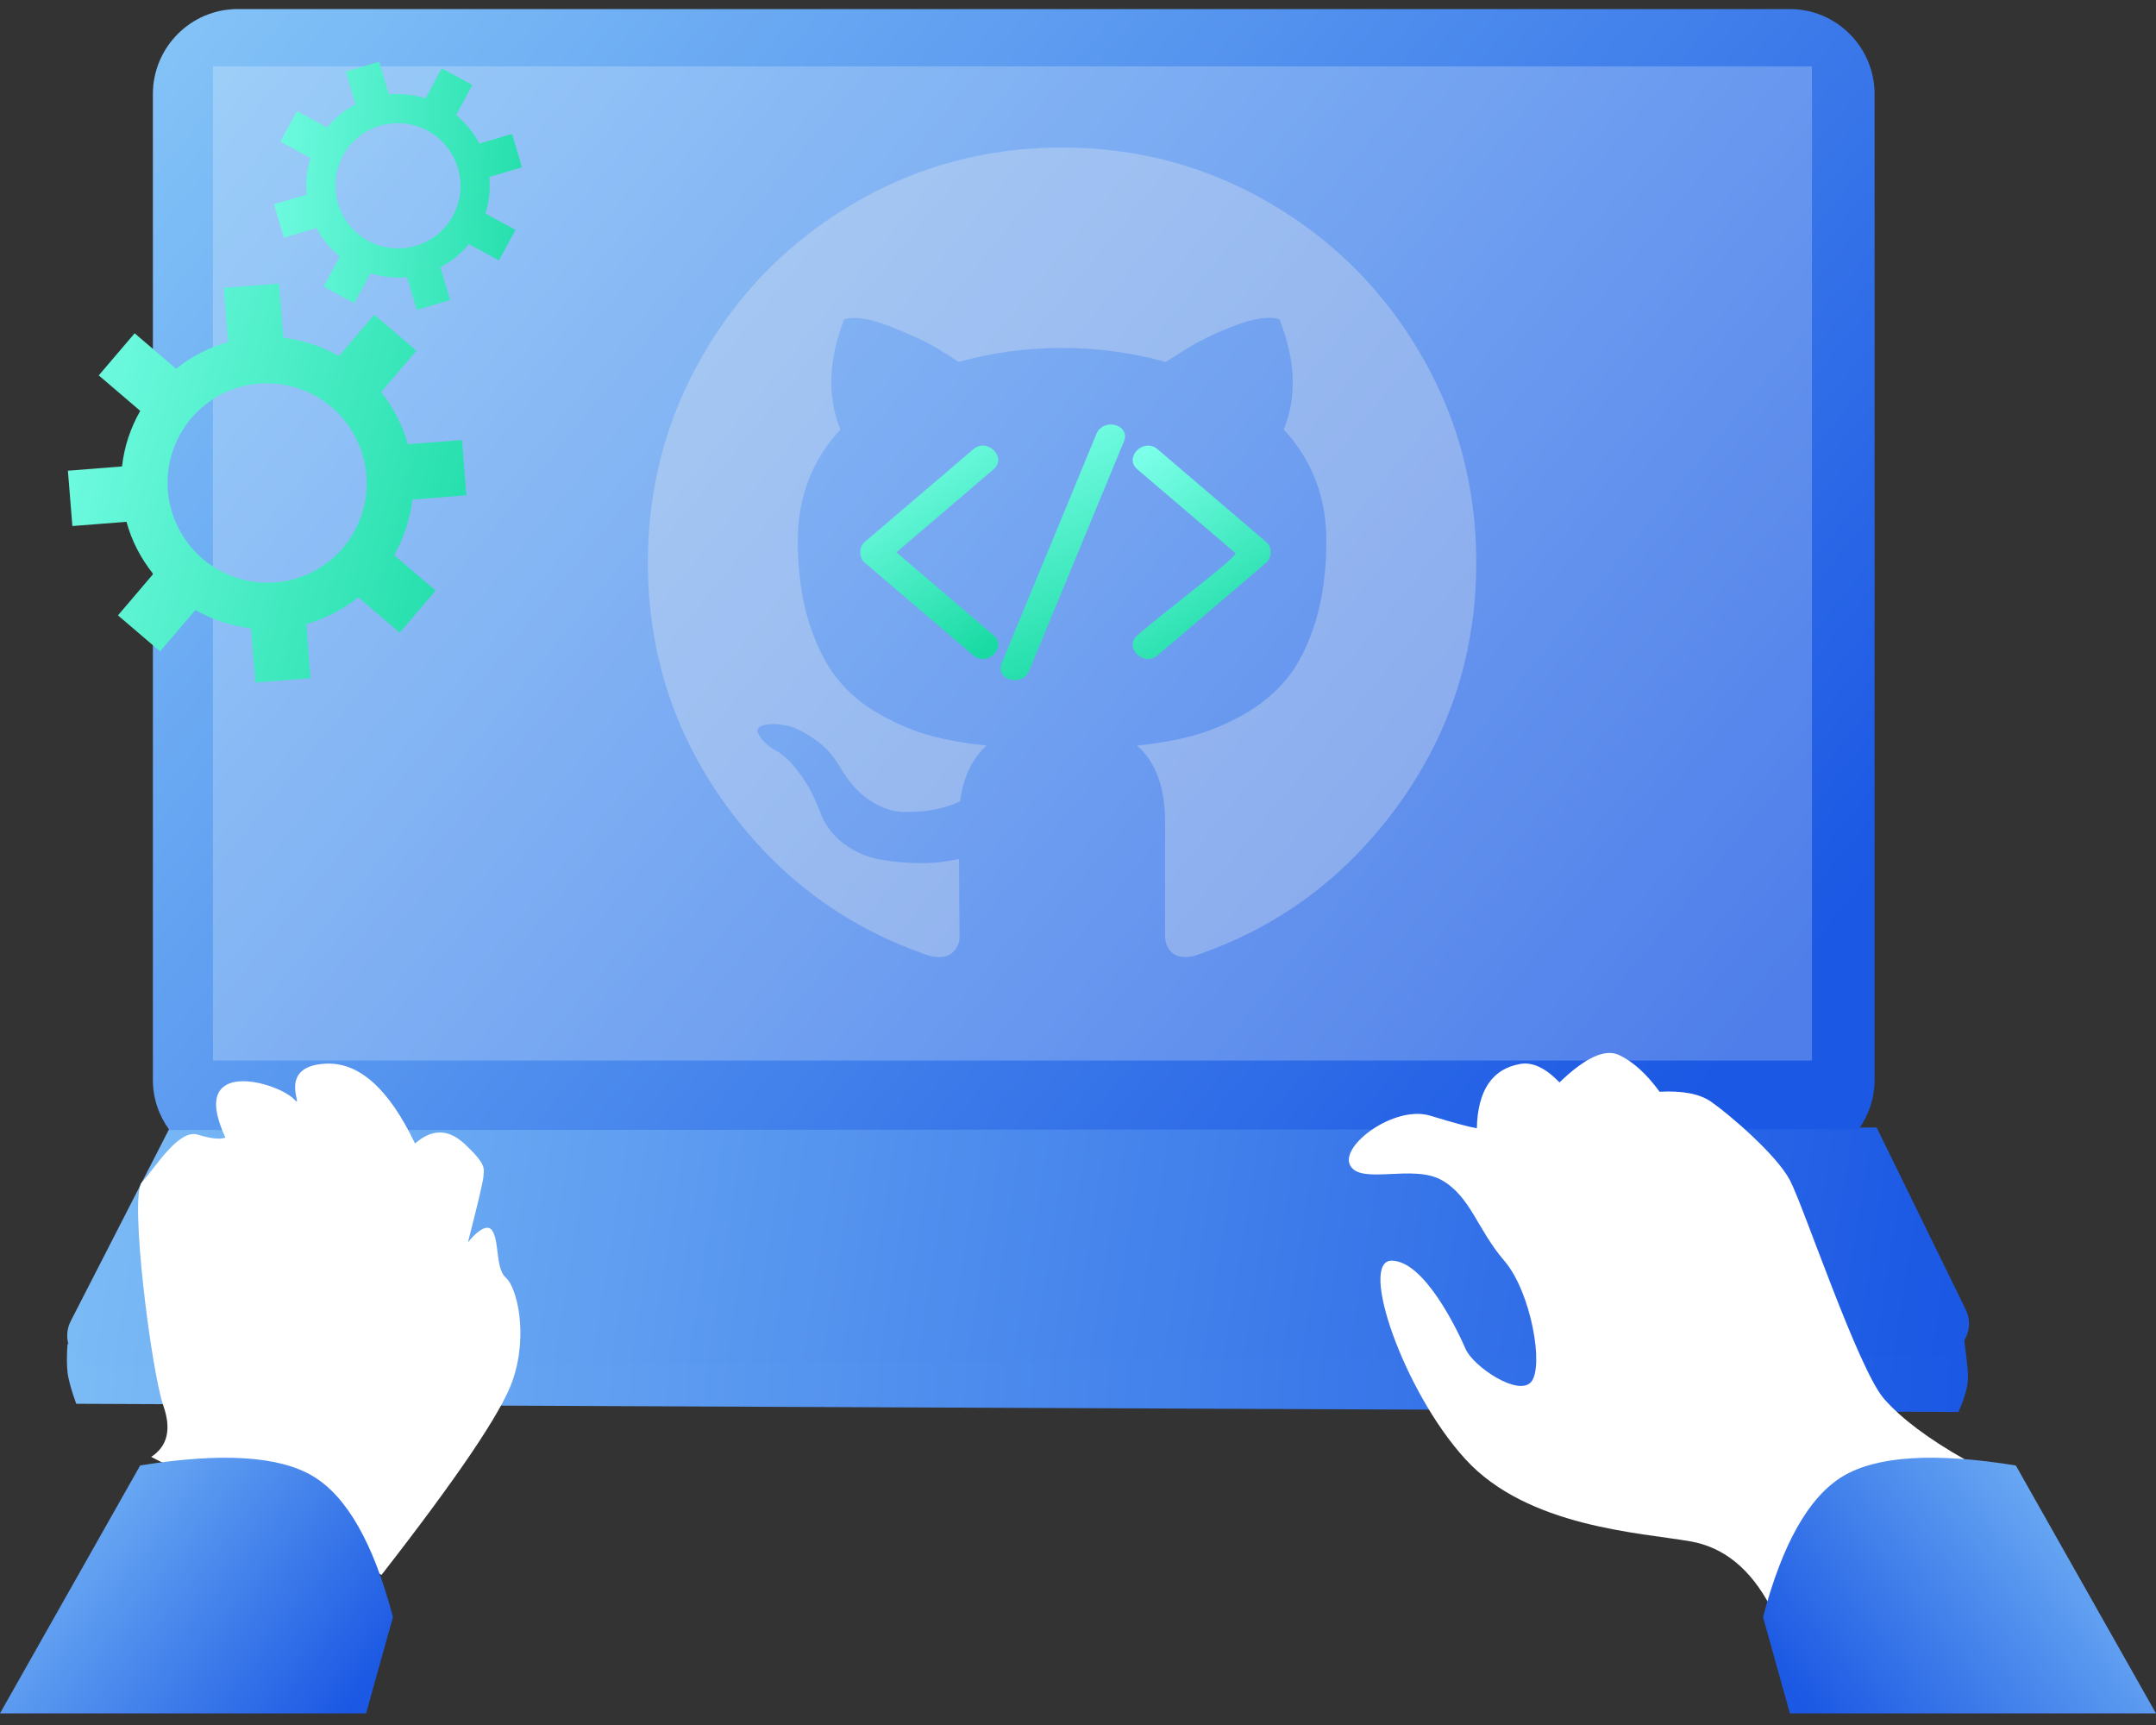 <?xml version="1.0" encoding="UTF-8"?>
<svg width="170px" height="136px" viewBox="0 0 170 136" version="1.1" xmlns="http://www.w3.org/2000/svg" xmlns:xlink="http://www.w3.org/1999/xlink">
    <rect x="0" y="0" width="170" height="136" fill="#333333" stroke="none"/>
    <!-- Generator: Sketch 53.2 (72643) - https://sketchapp.com -->
    <title>Group 14</title>
    <desc>Created with Sketch.</desc>
    <defs>
        <linearGradient x1="-8.555%" y1="49.831%" x2="100%" y2="50.157%" id="linearGradient-1">
            <stop stop-color="#83C3F7" offset="0%"></stop>
            <stop stop-color="#1B58E4" offset="100%"></stop>
        </linearGradient>
        <linearGradient x1="-8.555%" y1="48.86%" x2="100%" y2="51.057%" id="linearGradient-2">
            <stop stop-color="#83C3F7" offset="0%"></stop>
            <stop stop-color="#1B58E4" offset="100%"></stop>
        </linearGradient>
        <linearGradient x1="-8.555%" y1="19.666%" x2="100%" y2="78.129%" id="linearGradient-3">
            <stop stop-color="#83C3F7" offset="0%"></stop>
            <stop stop-color="#1B58E4" offset="100%"></stop>
        </linearGradient>
        <linearGradient x1="-8.555%" y1="19.717%" x2="100%" y2="78.081%" id="linearGradient-4">
            <stop stop-color="#83C3F7" offset="0%"></stop>
            <stop stop-color="#1B58E4" offset="100%"></stop>
        </linearGradient>
        <linearGradient x1="29.115%" y1="0%" x2="70.885%" y2="100%" id="linearGradient-5">
            <stop stop-color="#7CFFE9" offset="0%"></stop>
            <stop stop-color="#18DAA2" offset="100%"></stop>
        </linearGradient>
        <linearGradient x1="29.114%" y1="0%" x2="70.886%" y2="100%" id="linearGradient-6">
            <stop stop-color="#7CFFE9" offset="0%"></stop>
            <stop stop-color="#18DAA2" offset="100%"></stop>
        </linearGradient>
        <linearGradient x1="38.153%" y1="0%" x2="61.847%" y2="100%" id="linearGradient-7">
            <stop stop-color="#7CFFE9" offset="0%"></stop>
            <stop stop-color="#18DAA2" offset="100%"></stop>
        </linearGradient>
        <linearGradient x1="0.271%" y1="0%" x2="99.729%" y2="100%" id="linearGradient-8">
            <stop stop-color="#7CFFE9" offset="0%"></stop>
            <stop stop-color="#18DAA2" offset="100%"></stop>
        </linearGradient>
        <linearGradient x1="0.278%" y1="0%" x2="99.722%" y2="100%" id="linearGradient-9">
            <stop stop-color="#7CFFE9" offset="0%"></stop>
            <stop stop-color="#18DAA2" offset="100%"></stop>
        </linearGradient>
    </defs>
    <g id="Page-1" stroke="none" stroke-width="1" fill="none" fill-rule="evenodd">
        <g id="Desktop" transform="translate(-866, -4726)">
            <g id="Group-16" transform="translate(185, 4577)">
                <g id="Group-14" transform="translate(673, 147)">
                    <g id="Group-21" transform="translate(8, 2.714)">
                        <path d="M6.011,109.961 L154.419,110.609 C154.924,109.485 155.177,108.578 155.177,107.887 C155.177,107.196 154.998,105.673 154.64,103.318 L5.323,105.253 C5.259,106.152 5.259,106.889 5.323,107.465 C5.388,108.041 5.617,108.873 6.011,109.961 Z" id="Path-10" fill="url(#linearGradient-1)"></path>
                        <path d="M13.399,88.18 L5.577,103.441 C4.944,104.676 5.432,106.19 6.667,106.823 C7.026,107.007 7.425,107.102 7.829,107.099 L152.76,106.156 C154.148,106.147 155.265,105.015 155.256,103.628 C155.254,103.251 155.166,102.879 155.001,102.54 L147.975,88.18 L13.399,88.18 Z" id="Path-9" fill="url(#linearGradient-2)"></path>
                        <rect id="Rectangle" fill="#FFFFFF" opacity="0.23" x="15.074" y="1.68" width="129.803" height="83.141" rx="7.537"></rect>
                        <g id="notebook" transform="translate(11.724, 0)">
                            <path d="M134.836,88.314 C135.616,87.22 136.086,85.886 136.086,84.439 L136.086,6.702 C136.086,3.006 133.084,0 129.396,0 L7.018,0 C3.331,0 0.331,3.007 0.331,6.702 L0.331,84.439 C0.331,85.915 0.825,87.272 1.635,88.382 L134.836,88.314 Z" id="Shape" fill="url(#linearGradient-3)"></path>
                            <polygon id="Path" fill="#FFFFFF" opacity="0.23" points="131.149 82.899 5.069 82.899 5.069 4.519 131.15 4.519 131.15 82.899"></polygon>
                        </g>
                        <path d="M139.607,125.971 C138.04,122.991 135.934,121.27 133.29,120.808 C129.324,120.116 120.462,119.686 115.566,114.351 C110.669,109.015 107.119,98.678 109.726,98.678 C112.334,98.678 114.969,104.274 115.566,105.646 C116.162,107.017 119.73,109.436 120.74,108.227 C121.75,107.017 120.731,101.139 118.607,98.678 C116.483,96.217 115.97,93.637 113.693,92.336 C111.415,91.036 107.304,92.732 106.461,91.169 C105.618,89.606 109.972,86.395 112.769,87.246 C114.633,87.813 115.859,88.144 116.447,88.239 C116.522,85.23 117.671,83.539 119.894,83.165 C120.85,83.005 121.875,83.491 122.967,84.623 C124.994,82.665 126.559,81.945 127.661,82.464 C128.762,82.983 129.829,83.948 130.859,85.36 C132.666,85.264 134.013,85.522 134.902,86.134 C136.236,87.052 140.055,90.286 141.136,92.336 C142.217,94.387 146.516,107.25 148.566,109.581 C149.933,111.135 152.053,112.725 154.926,114.351 L139.607,125.971 Z" id="Path-7" fill="#FFFFFF"></path>
                        <path d="M11.921,114.148 C13.205,113.315 13.527,111.975 12.884,110.127 C11.921,107.355 10.184,93.573 11.191,92.495 C12.198,91.417 14.069,88.266 15.601,88.742 C16.622,89.059 17.346,89.137 17.775,88.974 C16.792,86.844 16.792,85.474 17.775,84.864 C19.25,83.948 22.4,85.109 23.224,85.985 C24.049,86.861 21.708,83.349 25.666,83.147 C28.305,83.012 30.658,85.11 32.723,89.441 C34.047,88.281 35.338,88.281 36.597,89.441 C38.485,91.18 38.123,91.494 38.123,91.995 C38.123,92.495 36.895,97.237 36.895,97.237 C36.895,97.237 38.271,95.435 38.83,96.336 C39.39,97.237 39.062,99.314 39.904,100.042 C40.745,100.771 41.699,104.513 40.389,108.209 C39.515,110.673 36.08,115.754 30.083,123.451 L11.921,114.148 Z" id="Path-8" fill="#FFFFFF"></path>
                        <path d="M-1.95399252e-14,134.369 L11.052,114.824 C17.467,113.788 22.011,114.071 24.683,115.673 C27.355,117.275 29.456,120.976 30.985,126.774 L28.866,134.369 L-1.95399252e-14,134.369 Z" id="Path-6" fill="url(#linearGradient-4)"></path>
                        <path d="M139.015,134.369 L150.067,114.824 C156.482,113.788 161.025,114.071 163.698,115.673 C166.37,117.275 168.471,120.976 170,126.774 L167.881,134.369 L139.015,134.369 Z" id="Path-6-Copy" fill="url(#linearGradient-4)" transform="translate(154.507, 124.291) scale(-1, 1) translate(-154.507, -124.291) "></path>
                        <g id="github-logo" transform="translate(51.084, 10.917)" fill="#EEEDED" opacity="0.3">
                            <path d="M60.939,16.292 C58.019,11.28 54.057,7.312 49.053,4.387 C44.049,1.462 38.586,0 32.66,0 C26.735,0 21.27,1.463 16.266,4.387 C11.262,7.312 7.301,11.28 4.38,16.292 C1.46,21.304 0,26.778 0,32.712 C0,39.84 2.076,46.25 6.23,51.943 C10.383,57.636 15.749,61.576 22.326,63.763 C23.091,63.905 23.658,63.805 24.027,63.465 C24.395,63.124 24.579,62.698 24.579,62.187 C24.579,62.102 24.572,61.336 24.558,59.887 C24.543,58.439 24.536,57.175 24.536,56.097 L23.558,56.267 C22.935,56.381 22.148,56.429 21.198,56.416 C20.249,56.402 19.263,56.303 18.243,56.118 C17.222,55.934 16.272,55.508 15.393,54.841 C14.515,54.173 13.891,53.3 13.522,52.222 L13.097,51.241 C12.814,50.589 12.368,49.864 11.758,49.069 C11.148,48.274 10.532,47.735 9.908,47.451 L9.61,47.237 C9.412,47.096 9.228,46.924 9.058,46.726 C8.888,46.527 8.76,46.329 8.675,46.13 C8.59,45.93 8.661,45.767 8.888,45.639 C9.115,45.511 9.525,45.449 10.121,45.449 L10.971,45.576 C11.538,45.69 12.24,46.03 13.076,46.598 C13.912,47.166 14.6,47.904 15.139,48.812 C15.791,49.977 16.577,50.864 17.499,51.475 C18.42,52.085 19.349,52.39 20.284,52.39 C21.219,52.39 22.027,52.319 22.708,52.178 C23.388,52.036 24.026,51.822 24.621,51.539 C24.877,49.635 25.571,48.173 26.705,47.151 C25.089,46.981 23.636,46.725 22.346,46.384 C21.057,46.043 19.724,45.49 18.349,44.722 C16.974,43.956 15.832,43.004 14.926,41.869 C14.018,40.733 13.274,39.242 12.693,37.396 C12.112,35.55 11.822,33.421 11.822,31.007 C11.822,27.571 12.942,24.646 15.181,22.232 C14.132,19.649 14.231,16.752 15.479,13.544 C16.301,13.288 17.52,13.48 19.136,14.119 C20.752,14.757 21.935,15.305 22.687,15.759 C23.439,16.212 24.041,16.597 24.495,16.909 C27.132,16.171 29.853,15.802 32.66,15.802 C35.466,15.802 38.188,16.171 40.825,16.909 L42.441,15.887 C43.546,15.205 44.851,14.58 46.353,14.012 C47.855,13.445 49.004,13.288 49.799,13.544 C51.074,16.753 51.187,19.649 50.138,22.233 C52.378,24.647 53.498,27.572 53.498,31.008 C53.498,33.421 53.206,35.557 52.626,37.418 C52.045,39.278 51.295,40.768 50.373,41.89 C49.451,43.012 48.303,43.956 46.928,44.723 C45.553,45.489 44.22,46.043 42.93,46.384 C41.64,46.725 40.188,46.981 38.572,47.152 C40.045,48.429 40.782,50.445 40.782,53.2 L40.782,62.186 C40.782,62.697 40.96,63.123 41.315,63.464 C41.669,63.804 42.228,63.904 42.994,63.761 C49.572,61.575 54.937,57.635 59.09,51.942 C63.243,46.248 65.32,39.839 65.32,32.71 C65.319,26.777 63.858,21.304 60.939,16.292 Z" id="Path"></path>
                        </g>
                        <path d="M70.68,42.831 C74.083,39.925 76.636,37.746 78.338,36.293 C79.439,35.352 77.844,33.766 76.75,34.701 C73.887,37.145 71.023,39.59 68.159,42.035 C67.723,42.408 67.724,43.255 68.159,43.627 C71.023,46.072 73.887,48.516 76.75,50.961 C77.844,51.895 79.44,50.309 78.338,49.369 C76.428,47.739 73.876,45.56 70.68,42.831 Z" id="Fill-73" fill="url(#linearGradient-5)"></path>
                        <path d="M99.862,43.627 C100.299,43.254 100.299,42.406 99.862,42.035 C96.999,39.59 94.136,37.145 91.272,34.701 C90.178,33.767 88.582,35.352 89.685,36.293 C92.256,38.488 94.827,40.683 97.398,42.878 C97.691,43.128 92.549,46.924 89.685,49.369 C88.583,50.309 90.178,51.895 91.272,50.961 C94.136,48.516 96.999,46.072 99.862,43.627 Z" id="Fill-74" fill="url(#linearGradient-6)"></path>
                        <path d="M81.151,52.164 C83.639,46.141 86.129,40.119 88.618,34.096 C89.171,32.759 87,32.176 86.453,33.498 C83.964,39.52 81.475,45.543 78.985,51.565 C78.433,52.903 80.605,53.485 81.151,52.164" id="Fill-75" fill="url(#linearGradient-7)"></path>
                    </g>
                    <g id="Group-13" transform="translate(33.279, 32.67) rotate(-36) translate(-33.279, -32.67) translate(8.279, 11.67)">
                        <path d="M39.352,16.563 C36.631,16.563 34.424,14.351 34.424,11.621 C34.424,8.892 36.631,6.68 39.352,6.68 C42.074,6.68 44.28,8.892 44.28,11.621 C44.28,14.351 42.074,16.563 39.352,16.563 Z M46.494,10.544 L49.03,9.642 L48.115,7.053 L45.577,7.954 C45.071,7.095 44.416,6.365 43.642,5.792 L44.795,3.364 L42.324,2.177 L41.168,4.609 C40.238,4.365 39.259,4.316 38.276,4.467 L37.375,1.917 L34.793,2.835 L35.694,5.384 C34.832,5.887 34.106,6.543 33.538,7.317 L31.11,6.16 L29.931,8.643 L32.357,9.803 C32.111,10.731 32.063,11.715 32.212,12.702 L29.675,13.602 L30.591,16.194 L33.129,15.293 C33.632,16.15 34.286,16.882 35.061,17.452 L33.907,19.886 L36.376,21.069 L37.54,18.64 C38.461,18.879 39.442,18.932 40.432,18.783 L41.33,21.325 L43.913,20.406 L43.015,17.865 C43.869,17.357 44.597,16.698 45.171,15.928 L47.594,17.082 L48.773,14.605 L46.348,13.443 C46.589,12.513 46.642,11.529 46.494,10.544 L46.494,10.544 Z" id="Fill-516" fill="url(#linearGradient-8)" transform="translate(39.352, 11.621) rotate(-6) translate(-39.352, -11.621) "></path>
                        <path d="M17.236,32.386 C12.903,32.386 9.391,28.864 9.391,24.519 C9.391,20.174 12.903,16.652 17.236,16.652 C21.568,16.652 25.08,20.174 25.08,24.519 C25.08,28.864 21.568,32.386 17.236,32.386 Z M28.604,22.802 L32.64,21.368 L31.185,17.245 L27.144,18.68 C26.338,17.313 25.295,16.15 24.064,15.238 L25.9,11.373 L21.965,9.484 L20.126,13.355 C18.646,12.967 17.086,12.889 15.522,13.129 L14.088,9.071 L9.978,10.531 L11.412,14.589 C10.039,15.39 8.883,16.433 7.98,17.666 L4.113,15.824 L2.238,19.777 L6.099,21.623 C5.708,23.101 5.631,24.668 5.868,26.238 L1.83,27.673 L3.287,31.797 L7.327,30.362 C8.129,31.727 9.171,32.893 10.402,33.8 L8.566,37.676 L12.498,39.558 L14.349,35.692 C15.817,36.072 17.378,36.156 18.954,35.919 L20.384,39.967 L24.496,38.503 L23.066,34.456 C24.424,33.649 25.585,32.601 26.499,31.375 L30.356,33.211 L32.232,29.267 L28.372,27.418 C28.756,25.938 28.838,24.371 28.604,22.802 L28.604,22.802 Z" id="Fill-515" fill="url(#linearGradient-9)" transform="translate(17.235, 24.519) rotate(6) translate(-17.235, -24.519) "></path>
                    </g>
                </g>
            </g>
        </g>
    </g>
</svg>